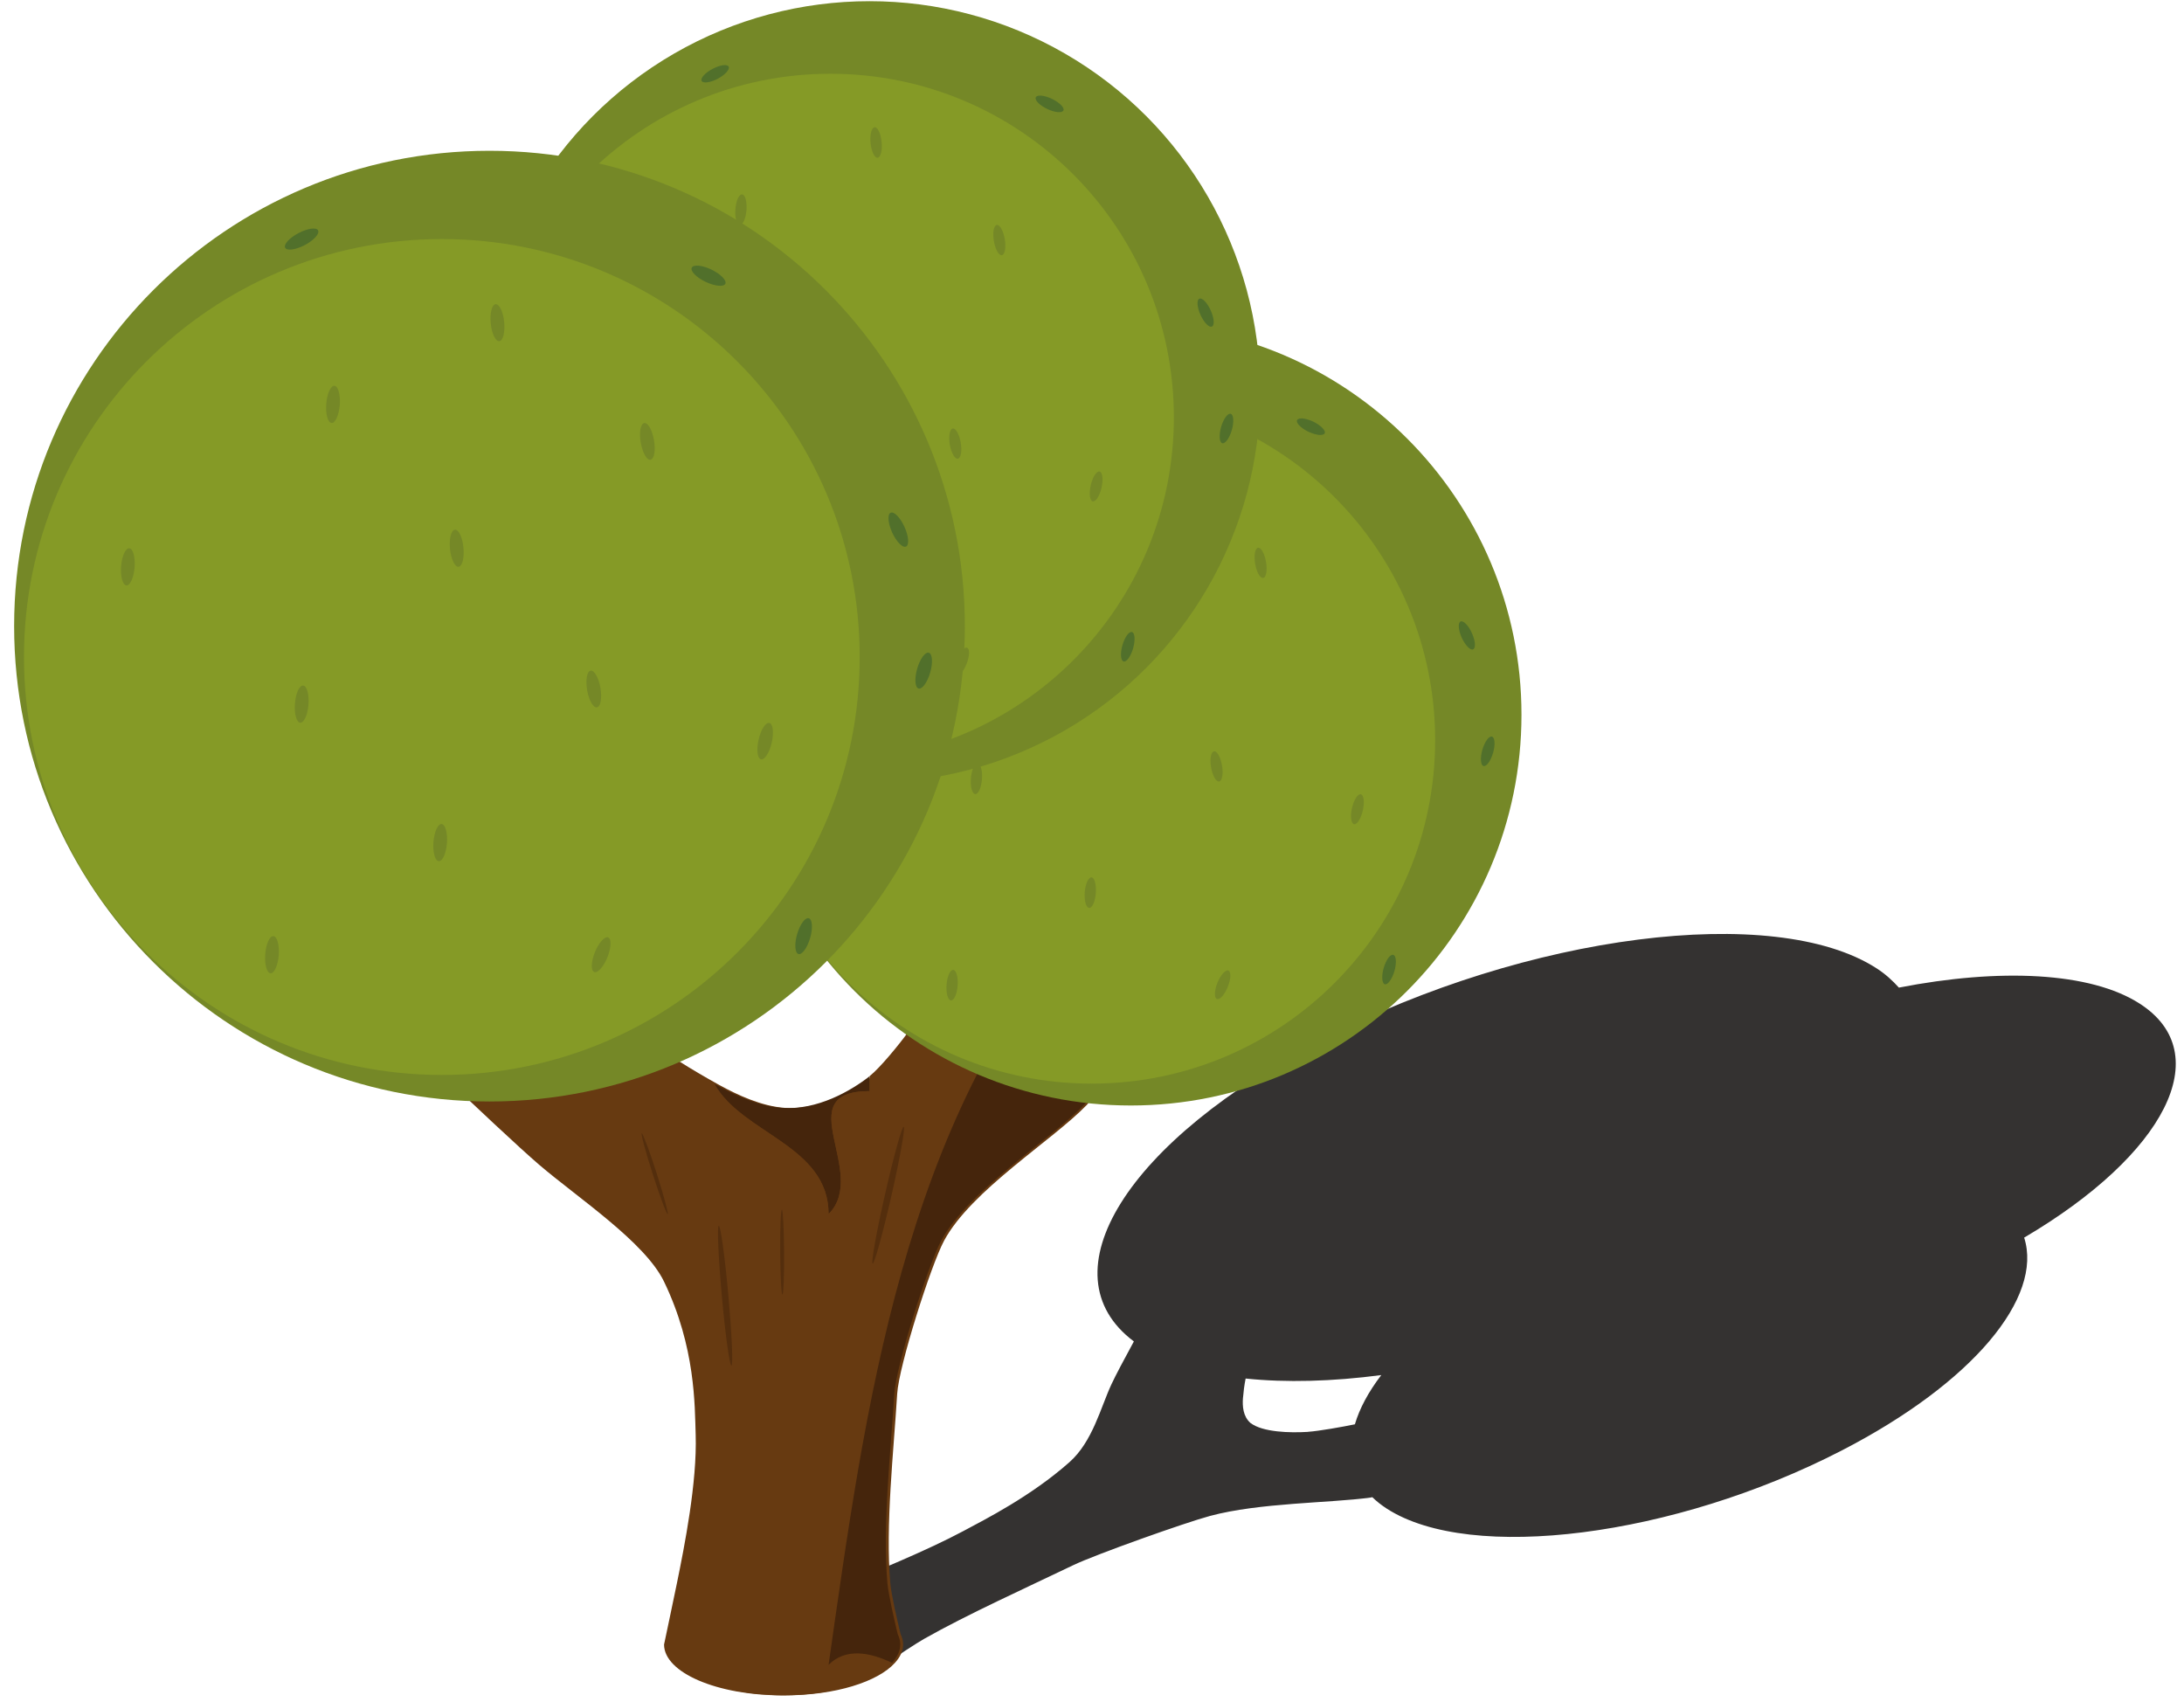 <?xml version="1.0" encoding="utf-8"?>
<!-- Generator: Adobe Illustrator 15.1.0, SVG Export Plug-In  -->
<!DOCTYPE svg PUBLIC "-//W3C//DTD SVG 1.1//EN" "http://www.w3.org/Graphics/SVG/1.1/DTD/svg11.dtd">
<svg version="1.1"
	 xmlns="http://www.w3.org/2000/svg" xmlns:xlink="http://www.w3.org/1999/xlink" xmlns:a="http://ns.adobe.com/AdobeSVGViewerExtensions/3.0/"
	 x="0px" y="0px" width="145px" height="113px" viewBox="-0.938 -0.079 145 113"
	 overflow="visible" enable-background="new -0.938 -0.079 145 113" xml:space="preserve">
<defs>
</defs>
<path fill="#343231" d="M74.342,88.969c-0.645,1.183-1.232,2.29-1.494,2.857c-0.704,1.506-1.244,3.8-2.788,5.163
	c-2.55,2.258-5.578,3.787-7.047,4.573c-2.401,1.285-6.036,2.771-8.114,3.616c-0.865,0.354-3.475,1.405-3.475,1.405
	c-1.439,0.743-1.248,2.221,0.436,3.305c0.012,0.009,0.027,0.015,0.043,0.023c0.012,0.009,0.021,0.02,0.032,0.024
	c1.296,0.834,3.086,1.183,4.504,0.964c0.427-0.065,0.819-0.175,1.155-0.348c0.181-0.092,0.334-0.201,0.466-0.318
	c0.649-0.436,1.809-1.208,2.346-1.514c2.82-1.6,6.863-3.434,9.91-4.896c1.484-0.713,7.456-2.834,9.074-3.267
	c3.282-0.885,7.95-0.853,10.656-1.221c0.032-0.007,0.084-0.015,0.128-0.025c0.28,0.272,0.605,0.53,0.972,0.767
	c5.569,3.585,19.062,1.862,30.146-3.844c8.81-4.531,13.421-10.211,12.158-14.155c9.353-5.507,12.835-12.212,7.675-15.53
	c-3.277-2.111-9.319-2.366-15.992-1.066c-0.413-0.459-0.887-0.899-1.493-1.288c-6.769-4.36-23.19-2.263-36.674,4.678
	C73.831,75.633,68.358,84.486,74.342,88.969z M81.761,91.432c2.683,0.28,5.74,0.2,9.007-0.229c-0.86,1.127-1.445,2.223-1.752,3.268
	c-0.776,0.161-2.407,0.453-3.104,0.497c-0.005,0.004-0.019,0.004-0.025,0.006c-1.18,0.072-2.987,0.027-3.8-0.589
	c-0.499-0.429-0.545-1.125-0.503-1.66c0.004-0.021,0.007-0.054,0.01-0.078C81.618,92.327,81.672,91.884,81.761,91.432z"/>
<path fill="#673A11" d="M38.583,65.147c0,0,2.243,2.703,2.988,3.374c1.213,1.091,3.683,2.561,5.116,3.352
	c0.048,0.028,0.114,0.066,0.163,0.091c1.159,0.636,2.777,1.397,4.335,1.503c2.338,0.16,4.562-1.136,5.774-2.082
	c0.009-0.006,0.02-0.016,0.026-0.023c0.708-0.562,1.978-2.126,2.493-2.841c1.205-1.674,2.863-7.735,2.863-7.735h8.83h5.262
	l-4.66,11.67c0,0-0.385,0.634-0.552,0.81c-2.271,2.354-7.685,5.674-9.48,9.017c-0.879,1.641-3.001,8.304-3.113,10.162
	c-0.233,3.82-0.792,8.77-0.456,12.583c0.062,0.726,0.452,2.416,0.682,3.37c0.109,0.226,0.169,0.457,0.169,0.694
	c0,0.43-0.203,0.836-0.543,1.213c-1.138,1.262-3.966,2.159-7.295,2.159c-4.33,0-7.842-1.512-7.842-3.373
	c0,0,0.643-3.048,0.849-4.064c0.5-2.434,1.354-6.704,1.25-9.862c-0.063-1.931,0-5.809-2.099-10.161
	c-1.264-2.629-5.745-5.578-8.289-7.761c-2.678-2.294-11.764-11.07-11.764-11.07L38.583,65.147z"/>
<path fill="#45250C" d="M46.656,71.964c1.16,0.636,2.779,1.397,4.335,1.503c2.342,0.16,4.565-1.136,5.778-2.082
	c0.005-0.006,0.015-0.016,0.023-0.023v0.99c-5.44,0,0,5.441-2.72,8.162c0-4.565-5.726-5.311-7.579-8.641
	C46.542,71.901,46.611,71.939,46.656,71.964z"/>
<path fill="#673A11" d="M38.39,65.147c0,0,2.242,2.703,2.987,3.374c1.217,1.091,3.688,2.561,5.117,3.352
	c1.854,3.33,7.579,4.076,7.579,8.641c2.72-2.721-2.721-8.162,2.72-8.162v-0.99c0.707-0.562,1.977-2.126,2.496-2.841
	c1.205-1.674,2.863-7.735,2.863-7.735h8.827c-12.034,13.588-14.483,32.691-16.906,49.651c1.128-1.13,2.729-0.844,4.212-0.132
	c-1.133,1.262-3.962,2.159-7.294,2.159c-4.331,0-7.841-1.512-7.841-3.373c0,0,0.645-3.048,0.852-4.064
	c0.498-2.434,1.348-6.704,1.247-9.862c-0.065-1.931,0-5.809-2.099-10.161c-1.263-2.629-5.741-5.578-8.29-7.761
	c-2.675-2.294-11.764-11.07-11.764-11.07L38.39,65.147z"/>
<path fill="#45250C" d="M54.073,110.437c2.423-16.96,4.872-36.063,16.906-49.651h5.264l-4.659,11.67c0,0-0.385,0.634-0.554,0.81
	c-2.272,2.354-7.687,5.674-9.481,9.017c-0.88,1.641-2.998,8.304-3.112,10.162c-0.235,3.82-0.794,8.77-0.456,12.583
	c0.064,0.726,0.452,2.416,0.681,3.37c0.11,0.226,0.169,0.457,0.169,0.694c0,0.43-0.205,0.836-0.545,1.213
	C56.802,109.593,55.201,109.307,54.073,110.437z"/>
<path fill="#542E0D" d="M46.986,85.947c0.23,2.566,0.517,4.64,0.637,4.627c0.121-0.021,0.027-2.104-0.203-4.658
	c-0.232-2.574-0.517-4.645-0.637-4.625C46.664,81.296,46.754,83.379,46.986,85.947z"/>
<path fill="#542E0D" d="M57.82,79.208c-0.573,2.514-0.939,4.571-0.823,4.598c0.117,0.019,0.673-1.989,1.245-4.49
	c0.57-2.52,0.939-4.579,0.817-4.596C58.945,74.687,58.39,76.697,57.82,79.208z"/>
<path fill="#542E0D" d="M50.86,83.04c0.011,1.564,0.075,2.821,0.15,2.821c0.073,0,0.12-1.264,0.11-2.816
	c-0.011-1.568-0.077-2.828-0.148-2.821C50.898,80.225,50.848,81.483,50.86,83.04z"/>
<path fill="#542E0D" d="M42.403,77.875c0.478,1.488,0.92,2.669,0.989,2.646c0.066-0.021-0.263-1.243-0.734-2.718
	c-0.481-1.496-0.922-2.674-0.988-2.648C41.598,75.178,41.927,76.393,42.403,77.875z"/>
<line fill="#673A11" x1="56.77" y1="70.317" x2="71.584" y2="72.456"/>
<ellipse fill="#542E0D" cx="30.549" cy="65.147" rx="7.84" ry="3.374"/>
<path fill="#542E0D" d="M62.152,60.786c0,1.671,3.153,3.032,7.045,3.032c3.891,0,7.046-1.36,7.046-3.032
	c0-1.674-3.155-3.035-7.046-3.035C65.306,57.751,62.152,59.112,62.152,60.786z"/>
<path fill="#758827" d="M73.206,29.863c0.093,0.558,0.326,0.976,0.527,0.946c0.202-0.034,0.293-0.51,0.202-1.067
	c-0.09-0.551-0.327-0.978-0.526-0.94C73.206,28.833,73.115,29.305,73.206,29.863z"/>
<path fill="#758827" d="M48.2,47.367c0,14.327,11.612,25.94,25.939,25.94c14.325,0,25.937-11.613,25.937-25.94
	c0-14.323-11.611-25.938-25.937-25.938C59.812,21.429,48.2,33.043,48.2,47.367z"/>
<path fill="#859A26" d="M48.736,49.054c0,12.592,10.21,22.801,22.803,22.801c12.596,0,22.805-10.209,22.805-22.801
	c0-12.597-10.209-22.809-22.805-22.809C58.946,26.245,48.736,36.457,48.736,49.054z"/>
<path fill="#758827" d="M71.079,59.149c-0.04,0.561,0.09,1.024,0.29,1.044c0.203,0.019,0.405-0.425,0.447-0.985
	c0.043-0.559-0.086-1.028-0.291-1.044C71.323,58.147,71.126,58.592,71.079,59.149z"/>
<path fill="#758827" d="M71.984,43.151c0.055,0.56,0.266,0.997,0.467,0.976c0.205-0.023,0.32-0.487,0.27-1.05
	c-0.06-0.56-0.266-0.998-0.471-0.973C72.046,42.122,71.928,42.596,71.984,43.151z"/>
<path fill="#758827" d="M74.209,30.844c0.053,0.56,0.266,0.998,0.466,0.973c0.203-0.015,0.319-0.486,0.267-1.042
	c-0.055-0.561-0.264-0.998-0.467-0.979C74.271,29.815,74.153,30.285,74.209,30.844z"/>
<path fill="#758827" d="M79.468,50.855c0.094,0.558,0.335,0.979,0.536,0.943c0.202-0.036,0.287-0.508,0.191-1.061
	c-0.095-0.558-0.335-0.978-0.533-0.943C79.459,49.83,79.372,50.305,79.468,50.855z"/>
<path fill="#758827" d="M82.393,37.344c0.094,0.559,0.331,0.978,0.533,0.942c0.203-0.034,0.286-0.51,0.191-1.06
	c-0.096-0.557-0.332-0.978-0.531-0.943C82.383,36.318,82.3,36.793,82.393,37.344z"/>
<path fill="#758827" d="M79.893,65.152c-0.213,0.526-0.229,1.01-0.042,1.084c0.19,0.08,0.515-0.281,0.725-0.804
	c0.21-0.521,0.231-1.004,0.043-1.083C80.43,64.273,80.102,64.638,79.893,65.152z"/>
<path fill="#758827" d="M88.823,53.556c-0.125,0.549-0.063,1.031,0.134,1.076c0.201,0.043,0.462-0.362,0.585-0.91
	c0.125-0.55,0.068-1.028-0.132-1.073C89.211,52.606,88.949,53.013,88.823,53.556z"/>
<path fill="#758827" d="M63.522,51.594c-0.043,0.561,0.085,1.028,0.289,1.041c0.205,0.016,0.4-0.426,0.446-0.986
	c0.042-0.558-0.086-1.026-0.289-1.039C63.764,50.59,63.566,51.031,63.522,51.594z"/>
<path fill="#758827" d="M65.233,35.237c-0.046,0.561,0.085,1.031,0.288,1.044c0.203,0.016,0.401-0.427,0.445-0.988
	c0.041-0.558-0.086-1.026-0.287-1.039C65.473,34.236,65.275,34.679,65.233,35.237z"/>
<ellipse transform="matrix(-0.997 -0.076 0.076 -0.997 105.29 92.274)" fill="#758827" cx="54.404" cy="44.13" rx="0.369" ry="1.014"/>
<ellipse transform="matrix(-0.997 -0.074 0.074 -0.997 119.524 135.024)" fill="#758827" cx="62.269" cy="65.293" rx="0.369" ry="1.016"/>
<path fill="#51702B" d="M96.112,42.258c0.235,0.507,0.572,0.855,0.755,0.768c0.187-0.08,0.149-0.566-0.08-1.073
	c-0.229-0.514-0.57-0.859-0.754-0.774C95.848,41.26,95.881,41.743,96.112,42.258z"/>
<path fill="#51702B" d="M90.927,64.182c-0.153,0.535-0.118,1.021,0.075,1.077c0.195,0.056,0.479-0.334,0.639-0.875
	c0.154-0.538,0.12-1.021-0.076-1.077C91.369,63.248,91.084,63.641,90.927,64.182z"/>
<path fill="#51702B" d="M97.478,49.692c-0.149,0.539-0.118,1.023,0.075,1.078c0.197,0.056,0.48-0.332,0.637-0.873
	c0.155-0.537,0.123-1.024-0.074-1.079C97.92,48.759,97.639,49.153,97.478,49.692z"/>
<path fill="#51702B" d="M85.933,28.582c0.511,0.24,0.989,0.284,1.078,0.102c0.087-0.179-0.251-0.523-0.753-0.771
	c-0.512-0.241-0.991-0.288-1.079-0.105C85.088,27.994,85.428,28.341,85.933,28.582z"/>
<path fill="#51702B" d="M64.061,26.575c0.498-0.267,0.823-0.623,0.724-0.805c-0.091-0.175-0.572-0.112-1.069,0.151
	c-0.496,0.26-0.818,0.623-0.725,0.802C63.087,26.899,63.562,26.837,64.061,26.575z"/>
<path fill="#758827" d="M55.86,8.435c0.091,0.557,0.325,0.974,0.526,0.945c0.203-0.034,0.293-0.51,0.203-1.064
	c-0.092-0.553-0.326-0.979-0.527-0.941C55.86,7.404,55.771,7.877,55.86,8.435z"/>
<circle fill="#758827" cx="56.792" cy="25.94" r="25.94"/>
<path fill="#859A26" d="M31.393,27.626c0,12.592,10.207,22.802,22.799,22.802c12.599,0,22.805-10.209,22.805-22.802
	c0-12.597-10.206-22.809-22.805-22.809C41.6,4.817,31.393,15.03,31.393,27.626z"/>
<path fill="#758827" d="M53.735,37.72c-0.041,0.561,0.086,1.027,0.291,1.045c0.2,0.018,0.401-0.426,0.445-0.987
	c0.042-0.558-0.089-1.028-0.29-1.042C53.978,36.72,53.778,37.166,53.735,37.72z"/>
<path fill="#758827" d="M54.639,21.723c0.053,0.56,0.265,0.998,0.468,0.978c0.202-0.025,0.322-0.49,0.266-1.052
	c-0.057-0.561-0.266-0.996-0.469-0.973C54.702,20.696,54.582,21.169,54.639,21.723z"/>
<path fill="#758827" d="M56.86,9.416c0.058,0.561,0.265,0.999,0.466,0.975c0.203-0.016,0.326-0.486,0.268-1.044
	c-0.055-0.561-0.261-0.997-0.465-0.978C56.924,8.387,56.807,8.857,56.86,9.416z"/>
<path fill="#758827" d="M62.119,29.426c0.096,0.558,0.336,0.979,0.537,0.944c0.202-0.035,0.288-0.511,0.191-1.061
	c-0.096-0.558-0.333-0.977-0.531-0.944C62.115,28.402,62.029,28.878,62.119,29.426z"/>
<path fill="#758827" d="M65.046,15.916c0.094,0.557,0.331,0.978,0.533,0.943c0.201-0.033,0.286-0.51,0.194-1.059
	c-0.096-0.559-0.332-0.979-0.534-0.944C65.037,14.891,64.951,15.366,65.046,15.916z"/>
<path fill="#758827" d="M62.545,43.725c-0.21,0.526-0.229,1.011-0.04,1.083c0.188,0.081,0.513-0.282,0.725-0.804
	c0.208-0.521,0.229-1.003,0.043-1.083C63.082,42.846,62.757,43.209,62.545,43.725z"/>
<path fill="#758827" d="M71.479,32.129c-0.126,0.547-0.068,1.032,0.129,1.076c0.204,0.041,0.462-0.362,0.587-0.911
	c0.125-0.55,0.067-1.028-0.129-1.073C71.864,31.178,71.604,31.585,71.479,32.129z"/>
<path fill="#758827" d="M46.176,30.167c-0.043,0.56,0.087,1.027,0.293,1.041c0.201,0.016,0.4-0.424,0.443-0.986
	c0.045-0.56-0.088-1.027-0.287-1.039C46.42,29.161,46.22,29.605,46.176,30.167z"/>
<path fill="#758827" d="M47.887,13.809c-0.043,0.562,0.083,1.031,0.289,1.044c0.203,0.016,0.4-0.429,0.446-0.988
	c0.043-0.559-0.087-1.027-0.29-1.039C48.127,12.809,47.928,13.251,47.887,13.809z"/>
<path fill="#758827" d="M36.691,22.674c-0.046,0.56,0.086,1.026,0.287,1.039c0.201,0.02,0.401-0.422,0.445-0.982
	c0.043-0.561-0.084-1.028-0.285-1.042C36.932,21.672,36.734,22.114,36.691,22.674z"/>
<path fill="#758827" d="M44.553,43.836c-0.041,0.563,0.086,1.028,0.295,1.042c0.201,0.016,0.398-0.422,0.445-0.985
	c0.043-0.561-0.089-1.025-0.292-1.04C44.799,42.838,44.598,43.276,44.553,43.836z"/>
<path fill="#51702B" d="M78.768,20.831c0.232,0.507,0.571,0.855,0.756,0.768c0.184-0.082,0.148-0.566-0.082-1.074
	c-0.229-0.515-0.568-0.86-0.756-0.775C78.501,19.831,78.538,20.317,78.768,20.831z"/>
<path fill="#51702B" d="M73.581,42.753c-0.152,0.536-0.118,1.021,0.076,1.078c0.193,0.058,0.478-0.334,0.635-0.873
	c0.153-0.54,0.122-1.024-0.073-1.079C74.021,41.819,73.74,42.213,73.581,42.753z"/>
<path fill="#51702B" d="M80.133,28.264c-0.15,0.539-0.119,1.022,0.076,1.08c0.192,0.054,0.481-0.333,0.636-0.875
	c0.155-0.537,0.121-1.021-0.073-1.078C80.575,27.332,80.291,27.726,80.133,28.264z"/>
<path fill="#51702B" d="M68.589,7.155c0.505,0.239,0.985,0.284,1.075,0.1c0.084-0.18-0.25-0.522-0.753-0.769
	c-0.509-0.243-0.99-0.29-1.079-0.107C67.742,6.565,68.08,6.913,68.589,7.155z"/>
<path fill="#51702B" d="M46.717,5.148c0.496-0.268,0.818-0.625,0.722-0.806c-0.095-0.176-0.573-0.112-1.066,0.151
	c-0.501,0.26-0.824,0.622-0.729,0.801C45.738,5.469,46.217,5.409,46.717,5.148z"/>
<path fill="#758827" d="M30.424,20.193c0.112,0.678,0.396,1.184,0.643,1.151c0.247-0.042,0.354-0.623,0.247-1.295
	c-0.109-0.675-0.396-1.192-0.642-1.149C30.424,18.937,30.316,19.51,30.424,20.193z"/>
<path fill="#758827" d="M0,41.485c0,17.431,14.131,31.557,31.56,31.557c17.427,0,31.56-14.126,31.56-31.557
	c0-17.423-14.133-31.555-31.56-31.555C14.131,9.931,0,24.062,0,41.485z"/>
<path fill="#859A26" d="M0.654,43.539c0,15.318,12.421,27.74,27.742,27.74c15.322,0,27.743-12.422,27.743-27.74
	c0-15.326-12.421-27.749-27.743-27.749C13.075,15.791,0.654,28.213,0.654,43.539z"/>
<path fill="#758827" d="M27.838,55.819c-0.051,0.685,0.107,1.25,0.353,1.27c0.25,0.024,0.488-0.514,0.545-1.198
	c0.049-0.679-0.107-1.248-0.354-1.269C28.134,54.602,27.893,55.142,27.838,55.819z"/>
<path fill="#758827" d="M28.938,36.355c0.066,0.682,0.324,1.21,0.568,1.191c0.246-0.028,0.392-0.597,0.326-1.279
	c-0.07-0.682-0.322-1.214-0.568-1.181C29.015,35.106,28.871,35.683,28.938,36.355z"/>
<path fill="#758827" d="M31.643,21.383c0.066,0.68,0.319,1.214,0.568,1.187c0.246-0.017,0.389-0.591,0.325-1.269
	c-0.067-0.683-0.325-1.214-0.567-1.187C31.718,20.134,31.578,20.708,31.643,21.383z"/>
<path fill="#758827" d="M38.041,45.732c0.116,0.675,0.41,1.188,0.652,1.146c0.246-0.042,0.35-0.622,0.233-1.293
	c-0.115-0.675-0.408-1.187-0.651-1.145C38.03,44.479,37.931,45.056,38.041,45.732z"/>
<path fill="#758827" d="M41.6,29.292c0.118,0.682,0.404,1.19,0.649,1.148c0.249-0.042,0.351-0.62,0.234-1.289
	c-0.114-0.681-0.403-1.192-0.649-1.146C41.59,28.046,41.486,28.623,41.6,29.292z"/>
<path fill="#758827" d="M38.56,63.123c-0.259,0.644-0.279,1.231-0.051,1.321c0.228,0.096,0.628-0.345,0.882-0.978
	c0.252-0.634,0.277-1.222,0.051-1.318C39.21,62.056,38.814,62.502,38.56,63.123z"/>
<path fill="#758827" d="M49.427,49.017c-0.155,0.666-0.083,1.254,0.159,1.31c0.241,0.049,0.562-0.438,0.713-1.111
	c0.153-0.667,0.082-1.251-0.16-1.304C49.896,47.862,49.576,48.356,49.427,49.017z"/>
<path fill="#758827" d="M18.643,46.632c-0.054,0.678,0.105,1.244,0.35,1.265c0.251,0.017,0.496-0.517,0.548-1.199
	c0.05-0.681-0.106-1.251-0.35-1.267C18.934,45.407,18.696,45.946,18.643,46.632z"/>
<path fill="#758827" d="M20.723,26.728c-0.054,0.686,0.104,1.256,0.354,1.27c0.245,0.024,0.487-0.518,0.544-1.198
	c0.049-0.684-0.109-1.25-0.354-1.268C21.019,25.515,20.774,26.05,20.723,26.728z"/>
<path fill="#758827" d="M7.102,37.518c-0.054,0.68,0.106,1.248,0.353,1.263c0.245,0.02,0.49-0.516,0.545-1.201
	c0.05-0.682-0.112-1.249-0.355-1.262C7.398,36.297,7.152,36.831,7.102,37.518z"/>
<path fill="#758827" d="M16.672,63.261c-0.054,0.682,0.105,1.251,0.353,1.27c0.247,0.013,0.488-0.519,0.544-1.2
	c0.049-0.684-0.108-1.252-0.352-1.266C16.963,62.044,16.725,62.582,16.672,63.261z"/>
<path fill="#51702B" d="M58.293,35.269c0.286,0.616,0.698,1.042,0.921,0.935c0.223-0.095,0.181-0.684-0.1-1.303
	c-0.284-0.626-0.695-1.048-0.921-0.944C57.969,34.056,58.013,34.644,58.293,35.269z"/>
<path fill="#51702B" d="M51.983,61.938c-0.188,0.659-0.144,1.246,0.09,1.315c0.237,0.065,0.583-0.405,0.775-1.06
	c0.192-0.658,0.149-1.249-0.088-1.315C52.519,60.808,52.173,61.284,51.983,61.938z"/>
<path fill="#51702B" d="M59.954,44.315c-0.186,0.656-0.146,1.245,0.093,1.312c0.238,0.067,0.582-0.403,0.774-1.063
	c0.188-0.651,0.146-1.245-0.091-1.312C60.491,43.179,60.145,43.656,59.954,44.315z"/>
<path fill="#51702B" d="M45.91,18.631c0.618,0.292,1.2,0.348,1.309,0.128c0.104-0.224-0.307-0.64-0.919-0.941
	c-0.616-0.295-1.203-0.353-1.31-0.127C44.883,17.914,45.293,18.338,45.91,18.631z"/>
<path fill="#51702B" d="M19.299,16.192c0.603-0.324,0.996-0.757,0.879-0.982c-0.111-0.212-0.694-0.131-1.296,0.185
	c-0.606,0.317-1.004,0.752-0.888,0.976C18.111,16.582,18.692,16.508,19.299,16.192z"/>
</svg>
